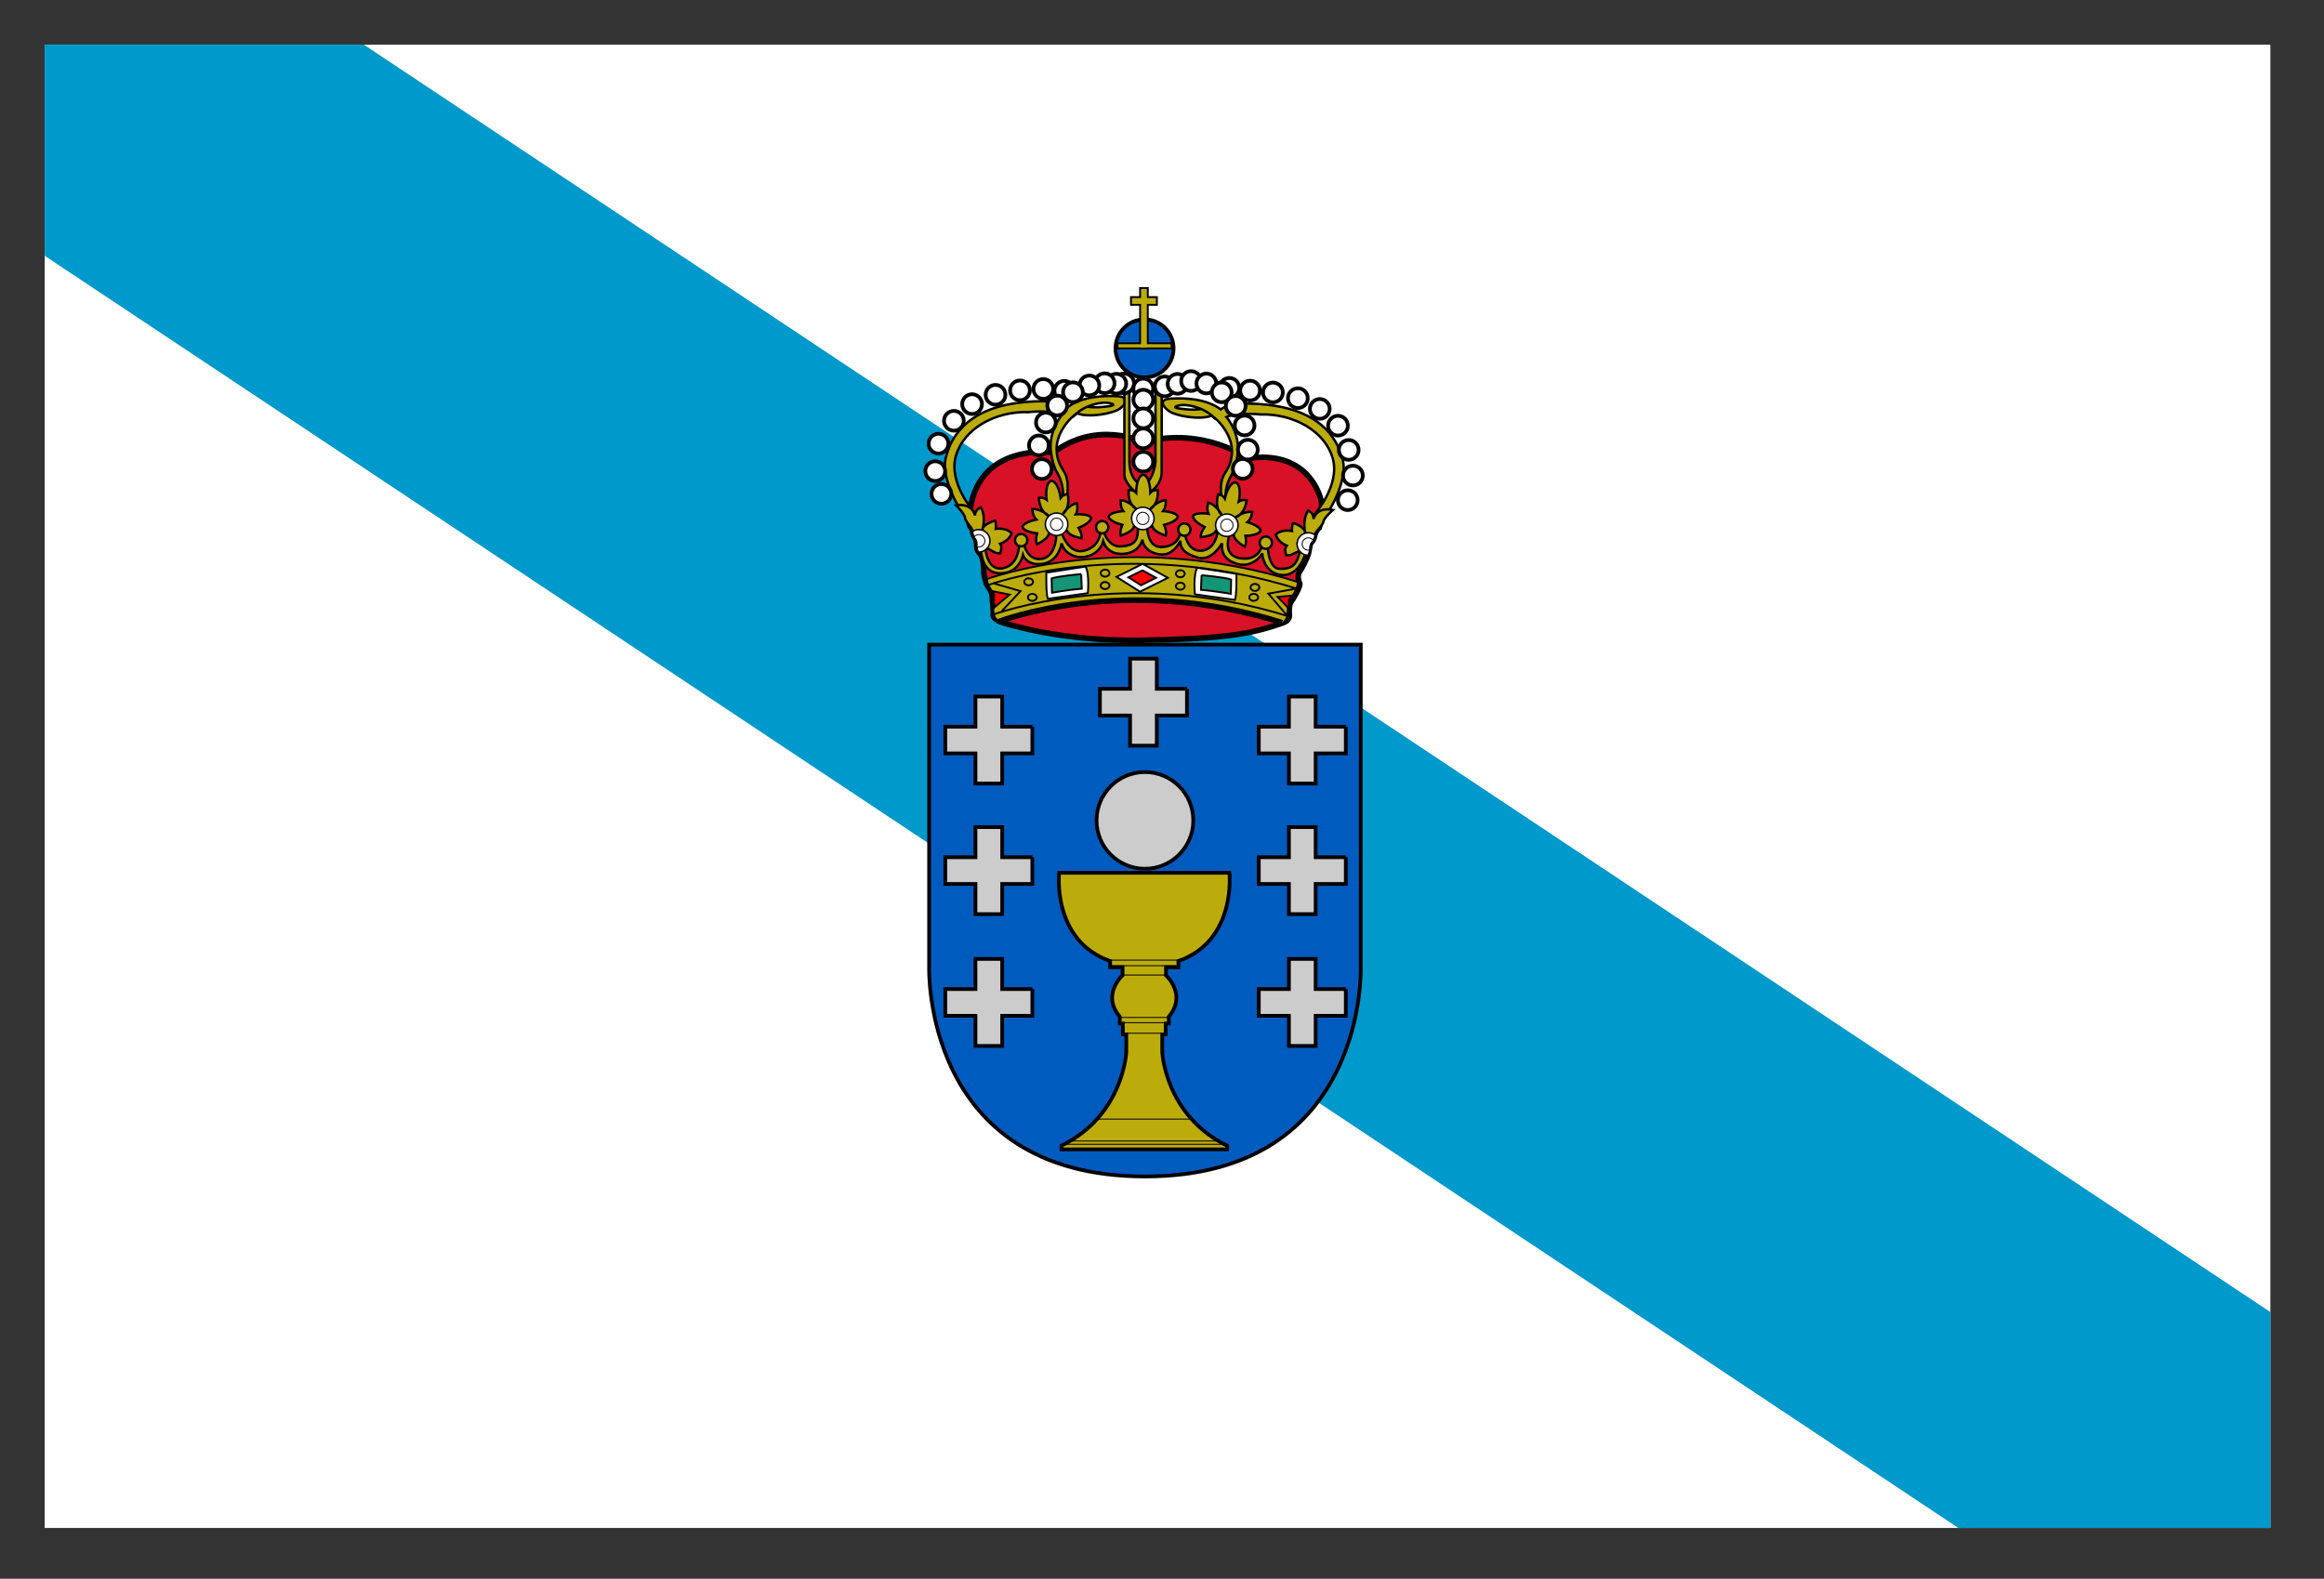 <?xml version="1.0" encoding="UTF-8" standalone="no"?>
<!-- Created with Sodipodi ("http://www.sodipodi.com/") -->

<svg
   id="svg934"
   sodipodi:version="0.32"
   width="52"
   height="35.333"
   sodipodi:docname="Flag_of_Galicia.svg"
   inkscape:version="1.1.1 (3bf5ae0d25, 2021-09-20)"
   version="1.0"
   xmlns:inkscape="http://www.inkscape.org/namespaces/inkscape"
   xmlns:sodipodi="http://sodipodi.sourceforge.net/DTD/sodipodi-0.dtd"
   xmlns="http://www.w3.org/2000/svg"
   xmlns:svg="http://www.w3.org/2000/svg"
   xmlns:rdf="http://www.w3.org/1999/02/22-rdf-syntax-ns#"
   xmlns:cc="http://creativecommons.org/ns#"
   xmlns:dc="http://purl.org/dc/elements/1.1/">
  <rect width="100%" height="100%" fill="#333333" stroke="none"/>
  <defs
     id="defs936" />
  <sodipodi:namedview
     id="base"
     inkscape:zoom="8"
     inkscape:cx="15.8125"
     inkscape:cy="33.9375"
     inkscape:window-width="1920"
     inkscape:window-height="1027"
     inkscape:window-x="1912"
     inkscape:window-y="-8"
     inkscape:current-layer="svg934"
     pagecolor="#ffffff"
     bordercolor="#666666"
     borderopacity="1.0"
     inkscape:pageshadow="2"
     inkscape:pageopacity="0.0"
     inkscape:pagecheckerboard="0"
     showgrid="false"
     fit-margin-top="1"
     fit-margin-left="1"
     fit-margin-right="1"
     fit-margin-bottom="1"
     inkscape:window-maximized="1" />
  <g
     id="g1191"
     transform="matrix(0.083,0,0,0.083,1,1)">
    <g
       id="g5162"
       transform="matrix(1,0,0,1,-0.04,-96.055)">
      <rect
         y="96.048"
         x="0.04"
         height="399.969"
         width="600"
         id="rect733"
         style="font-size:12px;fill:#ffffff;fill-opacity:1;fill-rule:evenodd;stroke-width:1pt" />
      <path
         id="path556"
         d="M 600.04,437.797 86.07,96.048 H 0.04 v 56.935 l 515.896,343.034 h 84.104 v -58.22"
         style="font-size:12px;fill:#0099cc" />
    </g>
    <g
       id="g4979"
       transform="matrix(1,0,0,1,-0.04,-96.055)">
      <path
         id="path558"
         d="m 296.648,401.235 c -60.134,0 -58.181,-56.575 -58.181,-56.575 v -86.833 h 116.36 v 86.833 c 0,0 2.037,56.575 -58.179,56.575"
         style="font-size:12px;fill:#005bbf;fill-opacity:1" />
      <path
         id="path559"
         d="m 296.648,401.235 c -60.134,0 -58.181,-56.575 -58.181,-56.575 v -86.833 h 116.36 v 86.833 c 0,0 2.037,56.575 -58.179,56.575 z"
         style="font-size:12px;fill:none;stroke:#000000;stroke-width:1.006" />
      <path
         id="path560"
         d="m 296.137,203.179 c 0,0 -12.406,-6.036 -24.142,2.851 0,0 -21.118,-3.048 -22.672,17.18 -0.062,0.819 -0.19,2.327 0.187,2.767 0.377,0.44 0.754,1.259 0.754,1.821 0,0.567 0.377,0.881 0.504,1.131 0.125,0.252 0.44,0.629 0.502,1.698 0.062,1.069 -0.125,1.571 0.882,2.64 1.004,1.069 1.066,4.15 1.066,5.029 0,0.879 0.629,3.331 1.069,3.836 0.44,0.502 1.194,1.758 1.194,2.827 0,1.069 0.44,4.023 0.25,4.775 -0.187,0.754 1.131,1.698 2.328,2.075 1.194,0.377 16.031,5.217 37.656,4.84 21.628,-0.377 29.415,-1.528 38.35,-4.777 1.381,-0.502 1.633,-1.633 1.508,-2.263 -0.127,-0.627 0,-2.637 0.377,-3.142 0.377,-0.502 2.892,-4.525 2.388,-5.279 -0.502,-0.754 -0.502,-2.39 0,-3.017 0.504,-0.629 2.078,-3.653 2.388,-4.904 0.312,-1.254 0.353,-2.731 0.93,-3.168 0.579,-0.437 0.773,-1.854 0.884,-2.15 0.113,-0.298 0.533,-1.22 1.119,-1.64 0,0 1.091,-5.111 0.418,-7.623 -0.668,-2.515 -4.441,-13.328 -19.78,-11.063 0,0 -11.4,-8.635 -28.163,-4.443"
         style="font-size:12px;fill:#d81126;fill-opacity:1" />
      <path
         id="path561"
         d="m 296.137,203.179 c 0,0 -12.406,-6.036 -24.142,2.851 0,0 -21.118,-3.048 -22.672,17.18 -0.062,0.819 -0.19,2.327 0.187,2.767 0.377,0.44 0.754,1.259 0.754,1.821 0,0.567 0.377,0.881 0.504,1.131 0.125,0.252 0.44,0.629 0.502,1.698 0.062,1.069 -0.125,1.571 0.882,2.64 1.004,1.069 1.066,4.15 1.066,5.029 0,0.879 0.629,3.331 1.069,3.836 0.44,0.502 1.194,1.758 1.194,2.827 0,1.069 0.44,4.023 0.25,4.775 -0.187,0.754 1.131,1.698 2.328,2.075 1.194,0.377 16.031,5.217 37.656,4.84 21.628,-0.377 29.415,-1.528 38.35,-4.777 1.381,-0.502 1.633,-1.633 1.508,-2.263 -0.127,-0.627 0,-2.637 0.377,-3.142 0.377,-0.502 2.892,-4.525 2.388,-5.279 -0.502,-0.754 -0.502,-2.39 0,-3.017 0.504,-0.629 2.078,-3.653 2.388,-4.904 0.312,-1.254 0.353,-2.731 0.93,-3.168 0.579,-0.437 0.773,-1.854 0.884,-2.15 0.113,-0.298 0.533,-1.22 1.119,-1.64 0,0 1.091,-5.111 0.418,-7.623 -0.668,-2.515 -4.441,-13.328 -19.78,-11.063 0,0 -11.4,-8.635 -28.163,-4.443 z"
         style="font-size:12px;fill:none;stroke:#000000;stroke-width:1.508" />
      <path
         id="path562"
         d="m 337.643,240.834 c -47.108,-14.92 -83.414,-0.74 -83.414,-0.74 0,0 0.336,1.645 0.754,2.147 0.42,0.502 1.006,1.676 1.006,2.558 0,0.879 0.084,2.138 0.084,2.808 0,0.668 -0.514,3.675 2.174,3.639 0,0 32.742,-12.842 75.377,0.66 0,0 1.167,-1.047 1.211,-2.556 0.041,-1.508 0.291,-3.101 0.879,-3.939 0.586,-0.838 1.926,-3.456 1.926,-4.578"
         style="font-size:12px;fill:#bcac0b;fill-opacity:1" />
      <path
         id="path563"
         d="m 293.968,319.347 h -20.453 c 0,0 -2.013,18.271 13.747,23.804 v 1.676 h 3.353 v 2.178 c 0,0 -5.784,5.195 -0.757,11.147 v 1.845 h 0.841 v 2.933 h 0.92 v 4.775 c 0,0 -0.754,17.058 -17.477,25.229 v 1.006 h 44.651 v -1.006 C 302.072,384.763 301.315,367.705 301.315,367.705 v -4.775 h 0.92 v -2.933 h 0.838 v -1.845 c 5.03,-5.952 -0.754,-11.147 -0.754,-11.147 v -2.178 h 3.353 v -1.676 c 15.76,-5.534 13.747,-23.804 13.747,-23.804 h -25.454"
         style="font-size:12px;fill:#c8b100;fill-opacity:0.941" />
      <path
         id="path564"
         d="m 293.968,319.347 h -20.453 c 0,0 -2.013,18.271 13.747,23.804 v 1.676 h 3.353 v 2.178 c 0,0 -5.784,5.195 -0.757,11.147 v 1.845 h 0.841 v 2.933 h 0.92 v 4.775 c 0,0 -0.754,17.058 -17.477,25.229 v 1.006 h 44.651 v -1.006 C 302.072,384.763 301.315,367.705 301.315,367.705 v -4.775 h 0.92 v -2.933 h 0.838 v -1.845 c 5.03,-5.952 -0.754,-11.147 -0.754,-11.147 v -2.178 h 3.353 v -1.676 c 15.76,-5.534 13.747,-23.804 13.747,-23.804 h -25.454 z"
         style="font-size:12px;fill:none;stroke:#000000;stroke-width:1.006" />
      <path
         id="path565"
         d="m 286.589,342.899 h 19.742 m -19.069,1.508 h 18.399 m -15.046,2.515 h 11.568 m -12.325,11.44 h 13.204 m -12.322,1.405 h 11.527 m -11.527,2.851 h 11.484 m -18.524,23.153 h 25.524 m -32.732,5.908 h 39.984 m -41.492,0.879 h 43.041"
         style="font-size:12px;fill:none;stroke:#000000;stroke-width:0.252" />
      <path
         id="path566"
         d="m 296.639,318.269 c 7.201,0 13.04,-5.839 13.04,-13.039 0,-7.201 -5.839,-13.039 -13.04,-13.039 -7.201,0 -13.04,5.839 -13.04,13.039 0,7.201 5.839,13.039 13.04,13.039"
         style="font-size:12px;fill:#cccccc;fill-opacity:1" />
      <path
         id="path567"
         d="m 296.639,318.269 c 7.201,0 13.04,-5.839 13.04,-13.039 0,-7.201 -5.839,-13.039 -13.04,-13.039 -7.201,0 -13.04,5.839 -13.04,13.039 0,7.201 5.839,13.039 13.04,13.039 z"
         style="font-size:12px;fill:none;stroke:#000000;stroke-width:1.006" />
      <path
         id="path568"
         d="m 266.294,279.955 h -8.131 v -8.133 h -7.208 v 8.133 h -8.131 v 7.205 h 8.131 v 8.13 h 7.208 v -8.13 h 8.131 v -7.205"
         style="font-size:12px;fill:#cccccc;fill-opacity:1" />
      <path
         id="path569"
         d="m 266.294,279.955 h -8.131 v -8.133 h -7.208 v 8.133 h -8.131 v 7.205 h 8.131 v 8.13 h 7.208 v -8.13 h 8.131 v -7.205"
         style="font-size:12px;fill:none;stroke:#000000;stroke-width:1.006" />
      <path
         id="path570"
         d="m 350.799,279.955 h -8.131 v -8.133 h -7.211 v 8.133 h -8.128 v 7.205 h 8.128 v 8.13 h 7.211 v -8.13 h 8.131 v -7.205"
         style="font-size:12px;fill:#cccccc;fill-opacity:1" />
      <path
         id="path571"
         d="m 350.799,279.955 h -8.131 v -8.133 h -7.211 v 8.133 h -8.128 v 7.205 h 8.128 v 8.13 h 7.211 v -8.13 h 8.131 v -7.205"
         style="font-size:12px;fill:none;stroke:#000000;stroke-width:1.006" />
      <path
         id="path572"
         d="m 307.976,269.738 h -8.131 v -8.13 h -7.208 v 8.13 h -8.131 v 7.208 h 8.131 v 8.13 h 7.208 v -8.13 h 8.131 v -7.208"
         style="font-size:12px;fill:#cccccc;fill-opacity:1" />
      <path
         id="path573"
         d="m 307.976,269.738 h -8.131 v -8.13 h -7.208 v 8.13 h -8.131 v 7.208 h 8.131 v 8.13 h 7.208 v -8.13 h 8.131 v -7.208"
         style="font-size:12px;fill:none;stroke:#000000;stroke-width:1.006" />
      <path
         id="path574"
         d="m 266.294,315.156 h -8.131 v -8.13 h -7.208 v 8.13 h -8.131 v 7.208 h 8.131 v 8.13 h 7.208 v -8.13 h 8.131 v -7.208"
         style="font-size:12px;fill:#cccccc;fill-opacity:1" />
      <path
         id="path575"
         d="m 266.294,315.156 h -8.131 v -8.13 h -7.208 v 8.13 h -8.131 v 7.208 h 8.131 v 8.13 h 7.208 v -8.13 h 8.131 v -7.208"
         style="font-size:12px;fill:none;stroke:#000000;stroke-width:1.006" />
      <path
         id="path576"
         d="m 350.799,315.156 h -8.131 v -8.13 h -7.211 v 8.13 h -8.128 v 7.208 h 8.128 v 8.13 h 7.211 v -8.13 h 8.131 v -7.208"
         style="font-size:12px;fill:#cccccc;fill-opacity:1" />
      <path
         id="path577"
         d="m 350.799,315.156 h -8.131 v -8.13 h -7.211 v 8.13 h -8.128 v 7.208 h 8.128 v 8.13 h 7.211 v -8.13 h 8.131 v -7.208"
         style="font-size:12px;fill:none;stroke:#000000;stroke-width:1.006" />
      <path
         id="path578"
         d="m 266.294,350.705 h -8.131 v -8.133 h -7.208 v 8.133 h -8.131 v 7.208 h 8.131 v 8.128 h 7.208 v -8.128 h 8.131 v -7.208"
         style="font-size:12px;fill:#cccccc;fill-opacity:1" />
      <path
         id="path579"
         d="m 266.294,350.705 h -8.131 v -8.133 h -7.208 v 8.133 h -8.131 v 7.208 h 8.131 v 8.128 h 7.208 v -8.128 h 8.131 v -7.208"
         style="font-size:12px;fill:none;stroke:#000000;stroke-width:1.006" />
      <path
         id="path580"
         d="m 350.799,350.705 h -8.131 v -8.133 h -7.211 v 8.133 h -8.128 v 7.208 h 8.128 v 8.128 h 7.211 v -8.128 h 8.131 v -7.208"
         style="font-size:12px;fill:#cccccc;fill-opacity:1" />
      <path
         id="path581"
         d="m 350.799,350.705 h -8.131 v -8.133 h -7.211 v 8.133 h -8.128 v 7.208 h 8.128 v 8.128 h 7.211 v -8.128 h 8.131 v -7.208"
         style="font-size:12px;fill:none;stroke:#000000;stroke-width:1.006" />
      <path
         id="path582"
         d="m 296.533,185.773 c 4.321,0 7.826,-3.502 7.826,-7.823 0,-4.321 -3.505,-7.823 -7.826,-7.823 -4.321,0 -7.823,3.502 -7.823,7.823 0,4.321 3.502,7.823 7.823,7.823"
         style="font-size:12px;fill:#005bbf;fill-opacity:1" />
      <path
         id="path583"
         d="m 296.533,185.773 c 4.321,0 7.826,-3.502 7.826,-7.823 0,-4.321 -3.505,-7.823 -7.826,-7.823 -4.321,0 -7.823,3.502 -7.823,7.823 0,4.321 3.502,7.823 7.823,7.823 z"
         style="font-size:12px;fill:none;stroke:#000000;stroke-width:1.006" />
      <path
         id="path584"
         d="m 303.828,176.567 h -6.413 v -10.371 h 2.45 v -2.075 h -2.45 v -2.452 h -2.075 v 2.452 h -2.452 v 2.075 h 2.452 v 10.371 h -6.099 v 1.383 h 6.099 v 0.062 h 2.075 v -0.062 h 6.413 v -1.383"
         style="font-size:12px;fill:#ffcc00;fill-opacity:1" />
      <path
         id="path585"
         d="m 303.828,176.567 h -6.413 v -10.371 h 2.45 v -2.075 h -2.45 v -2.452 h -2.075 v 2.452 h -2.452 v 2.075 h 2.452 v 10.371 h -6.099 v 1.383 h 6.099 v 0.062 h 2.075 v -0.062 h 6.413 v -1.383"
         style="font-size:12px;fill:#bcac0b;fill-opacity:1;stroke:#000000;stroke-width:0.502" />
      <path
         id="path586"
         d="m 265.206,195.133 c 0,0 5.784,-0.67 9.135,0.67 0,0 -3.841,4.369 -3.017,10.14 0.42,2.935 1.006,4.443 1.845,5.868 0.838,1.427 1.758,4.359 1.256,6.706 h 1.091 c 0,0 1.091,-4.777 -0.754,-7.46 -1.845,-2.68 -2.767,-6.37 -0.922,-10.225 1.842,-3.855 4.525,-5.363 4.525,-5.363 3.101,1.256 9.642,0.082 11.484,-1.259 1.842,-1.343 2.765,-3.185 -0.67,-3.353 -3.435,-0.168 -9.303,-0.084 -13.326,2.935 0,0 -2.097,-2.433 -12.574,-1.259 -10.478,1.174 -18.051,5.649 -20.369,15.088 -1.172,4.777 3.269,14.834 7.377,17.264 0,0 -0.125,-1.633 0.293,-2.808 0,0 -6.999,-7.837 -4.902,-15.129 2.095,-7.292 10.478,-12.069 19.531,-11.817"
         style="font-size:12px;fill:#ffcc00;fill-opacity:1" />
      <path
         id="path587"
         d="m 265.206,195.133 c 0,0 5.784,-0.67 9.135,0.67 0,0 -3.841,4.369 -3.017,10.14 0.42,2.935 1.006,4.443 1.845,5.868 0.838,1.427 1.758,4.359 1.256,6.706 h 1.091 c 0,0 1.091,-4.777 -0.754,-7.46 -1.845,-2.68 -2.767,-6.37 -0.922,-10.225 1.842,-3.855 4.525,-5.363 4.525,-5.363 3.101,1.256 9.642,0.082 11.484,-1.259 1.842,-1.343 2.765,-3.185 -0.67,-3.353 -3.435,-0.168 -9.303,-0.084 -13.326,2.935 0,0 -2.097,-2.433 -12.574,-1.259 -10.478,1.174 -18.051,5.649 -20.369,15.088 -1.172,4.777 3.269,14.834 7.377,17.264 0,0 -0.125,-1.633 0.293,-2.808 0,0 -6.999,-7.837 -4.902,-15.129 2.095,-7.292 10.478,-12.069 19.531,-11.817 z"
         style="font-size:12px;fill:#bcac0b;fill-opacity:1;stroke:#000000;stroke-width:0.653" />
      <path
         id="path588"
         d="m 284.898,193.689 c 1.811,-0.147 3.262,-0.461 3.243,-0.709 -0.019,-0.243 -1.504,-0.324 -3.315,-0.178 -1.811,0.147 -3.262,0.464 -3.243,0.709 0.019,0.245 1.504,0.324 3.315,0.178"
         style="font-size:12px;fill:#ffffff" />
      <path
         id="path589"
         d="m 278.302,195.426 c 0,0 -2.073,1.948 0,0 2.075,-1.948 6.413,-3.269 8.866,-2.702 2.45,0.564 -0.442,0.879 -1.259,0.942 -0.817,0.062 -2.452,0.377 -4.84,0"
         style="font-size:12px;fill:none;stroke:#000000;stroke-width:0.653" />
      <path
         id="path590"
         d="m 327.735,195.759 c 0,0 -5.782,-0.668 -9.135,0.673 0,0 3.843,4.367 3.017,10.14 -0.418,2.935 -1.004,4.443 -1.842,5.868 -0.841,1.422 -1.761,4.359 -1.259,6.706 h -1.091 c 0,0 -1.088,-4.777 0.754,-7.46 1.845,-2.683 2.767,-6.37 0.922,-10.225 -1.842,-3.857 -4.525,-5.366 -4.525,-5.366 -3.101,1.259 -9.639,0.084 -11.484,-1.256 -1.84,-1.343 -2.765,-3.185 0.67,-3.353 3.437,-0.168 9.305,-0.084 13.329,2.933 0,0 2.095,-2.431 12.572,-1.256 10.48,1.172 18.051,5.649 20.369,15.086 1.175,4.777 -3.269,14.836 -7.377,17.267 0,0 0.127,-1.633 -0.293,-2.808 0,0 6.999,-7.837 4.905,-15.129 -2.097,-7.292 -10.478,-12.069 -19.533,-11.819"
         style="font-size:12px;fill:#ffcc00;fill-opacity:1" />
      <path
         id="path591"
         d="m 327.735,195.759 c 0,0 -5.782,-0.668 -9.135,0.673 0,0 3.843,4.367 3.017,10.14 -0.418,2.935 -1.004,4.443 -1.842,5.868 -0.841,1.422 -1.761,4.359 -1.259,6.706 h -1.091 c 0,0 -1.088,-4.777 0.754,-7.46 1.845,-2.683 2.767,-6.37 0.922,-10.225 -1.842,-3.857 -4.525,-5.366 -4.525,-5.366 -3.101,1.259 -9.639,0.084 -11.484,-1.256 -1.84,-1.343 -2.765,-3.185 0.67,-3.353 3.437,-0.168 9.305,-0.084 13.329,2.933 0,0 2.095,-2.431 12.572,-1.256 10.48,1.172 18.051,5.649 20.369,15.086 1.175,4.777 -3.269,14.836 -7.377,17.267 0,0 0.127,-1.633 -0.293,-2.808 0,0 6.999,-7.837 4.905,-15.129 -2.097,-7.292 -10.478,-12.069 -19.533,-11.819 z"
         style="font-size:12px;fill:#bcac0b;fill-opacity:1;stroke:#000000;stroke-width:0.653" />
      <path
         id="path592"
         d="m 308.043,194.318 c -1.809,-0.147 -3.262,-0.464 -3.243,-0.709 0.022,-0.245 1.504,-0.324 3.315,-0.178 1.811,0.147 3.264,0.464 3.245,0.709 -0.022,0.245 -1.506,0.324 -3.317,0.178"
         style="font-size:12px;fill:#ffffff" />
      <path
         id="path593"
         d="m 314.639,196.055 c 0,0 2.075,1.948 0,0 -2.073,-1.95 -6.411,-3.269 -8.863,-2.704 -2.452,0.567 0.44,0.881 1.256,0.944 0.819,0.062 2.452,0.377 4.842,0"
         style="font-size:12px;fill:none;stroke:#000000;stroke-width:0.653" />
      <path
         id="path594"
         d="m 291.107,189.349 v 22.296 c -0.252,2.178 2.681,5.279 4.778,6.201 0,0 4.946,-1.676 5.28,-6.201 v -23.555 h -1.677 v 20.367 c -0.082,2.097 -1.424,5.868 -3.269,6.456 0,0 -3.603,-0.588 -3.771,-6.372 v -19.861 l -1.34,0.668"
         style="font-size:12px;fill:#ffcc00;fill-opacity:1" />
      <path
         id="path595"
         d="m 291.107,189.349 v 22.296 c -0.252,2.178 2.681,5.279 4.778,6.201 0,0 4.946,-1.676 5.28,-6.201 v -23.555 h -1.677 v 20.367 c -0.082,2.097 -1.424,5.868 -3.269,6.456 0,0 -3.603,-0.588 -3.771,-6.372 v -19.861 l -1.34,0.668"
         style="font-size:12px;fill:#bcac0b;fill-opacity:1;stroke:#000000;stroke-width:0.653" />
      <path
         id="path596"
         d="m 241.777,219.842 c 1.472,0 2.666,-1.194 2.666,-2.666 0,-1.47 -1.194,-2.666 -2.666,-2.666 -1.472,0 -2.666,1.194 -2.666,2.666 0,1.472 1.194,2.666 2.666,2.666"
         style="font-size:12px;fill:#ffffff" />
      <path
         id="path597"
         d="m 241.777,219.842 c 1.472,0 2.666,-1.194 2.666,-2.666 0,-1.47 -1.194,-2.666 -2.666,-2.666 -1.472,0 -2.666,1.194 -2.666,2.666 0,1.472 1.194,2.666 2.666,2.666 z"
         style="font-size:12px;fill:none;stroke:#000000;stroke-width:1.006" />
      <path
         id="path598"
         d="m 240.11,213.713 c 1.475,0 2.669,-1.194 2.669,-2.666 0,-1.47 -1.194,-2.666 -2.669,-2.666 -1.472,0 -2.666,1.194 -2.666,2.666 0,1.472 1.194,2.666 2.666,2.666"
         style="font-size:12px;fill:#ffffff" />
      <path
         id="path599"
         d="m 240.11,213.713 c 1.475,0 2.669,-1.194 2.669,-2.666 0,-1.47 -1.194,-2.666 -2.669,-2.666 -1.472,0 -2.666,1.194 -2.666,2.666 0,1.472 1.194,2.666 2.666,2.666 z"
         style="font-size:12px;fill:none;stroke:#000000;stroke-width:1.006" />
      <path
         id="path600"
         d="m 240.992,206.296 c 1.472,0 2.666,-1.194 2.666,-2.668 0,-1.472 -1.194,-2.666 -2.666,-2.666 -1.472,0 -2.666,1.194 -2.666,2.666 0,1.475 1.194,2.668 2.666,2.668"
         style="font-size:12px;fill:#ffffff" />
      <path
         id="path601"
         d="m 240.992,206.296 c 1.472,0 2.666,-1.194 2.666,-2.668 0,-1.472 -1.194,-2.666 -2.666,-2.666 -1.472,0 -2.666,1.194 -2.666,2.666 0,1.475 1.194,2.668 2.666,2.668 z"
         style="font-size:12px;fill:none;stroke:#000000;stroke-width:1.006" />
      <path
         id="path602"
         d="m 245.14,200.136 c 1.475,0 2.669,-1.194 2.669,-2.666 0,-1.475 -1.194,-2.668 -2.669,-2.668 -1.472,0 -2.666,1.194 -2.666,2.668 0,1.472 1.194,2.666 2.666,2.666"
         style="font-size:12px;fill:#ffffff" />
      <path
         id="path603"
         d="m 245.14,200.136 c 1.475,0 2.669,-1.194 2.669,-2.666 0,-1.475 -1.194,-2.668 -2.669,-2.668 -1.472,0 -2.666,1.194 -2.666,2.668 0,1.472 1.194,2.666 2.666,2.666 z"
         style="font-size:12px;fill:none;stroke:#000000;stroke-width:1.006" />
      <path
         id="path604"
         d="m 250.045,195.642 c 1.472,0 2.666,-1.194 2.666,-2.668 0,-1.472 -1.194,-2.666 -2.666,-2.666 -1.472,0 -2.669,1.194 -2.669,2.666 0,1.475 1.196,2.668 2.669,2.668"
         style="font-size:12px;fill:#ffffff" />
      <path
         id="path605"
         d="m 250.045,195.642 c 1.472,0 2.666,-1.194 2.666,-2.668 0,-1.472 -1.194,-2.666 -2.666,-2.666 -1.472,0 -2.669,1.194 -2.669,2.666 0,1.475 1.196,2.668 2.669,2.668 z"
         style="font-size:12px;fill:none;stroke:#000000;stroke-width:1.006" />
      <path
         id="path606"
         d="m 256.362,193.127 c 1.472,0 2.666,-1.194 2.666,-2.668 0,-1.472 -1.194,-2.666 -2.666,-2.666 -1.472,0 -2.666,1.194 -2.666,2.666 0,1.475 1.194,2.668 2.666,2.668"
         style="font-size:12px;fill:#ffffff" />
      <path
         id="path607"
         d="m 256.362,193.127 c 1.472,0 2.666,-1.194 2.666,-2.668 0,-1.472 -1.194,-2.666 -2.666,-2.666 -1.472,0 -2.666,1.194 -2.666,2.666 0,1.475 1.194,2.668 2.666,2.668 z"
         style="font-size:12px;fill:none;stroke:#000000;stroke-width:1.006" />
      <path
         id="path608"
         d="m 262.963,191.933 c 1.472,0 2.666,-1.196 2.666,-2.668 0,-1.472 -1.194,-2.666 -2.666,-2.666 -1.472,0 -2.666,1.194 -2.666,2.666 0,1.472 1.194,2.668 2.666,2.668"
         style="font-size:12px;fill:#ffffff" />
      <path
         id="path609"
         d="m 262.963,191.933 c 1.472,0 2.666,-1.196 2.666,-2.668 0,-1.472 -1.194,-2.666 -2.666,-2.666 -1.472,0 -2.666,1.194 -2.666,2.666 0,1.472 1.194,2.668 2.666,2.668 z"
         style="font-size:12px;fill:none;stroke:#000000;stroke-width:1.006" />
      <path
         id="path610"
         d="m 269.251,191.556 c 1.472,0 2.666,-1.196 2.666,-2.668 0,-1.472 -1.194,-2.666 -2.666,-2.666 -1.475,0 -2.669,1.194 -2.669,2.666 0,1.472 1.194,2.668 2.669,2.668"
         style="font-size:12px;fill:#ffffff" />
      <path
         id="path611"
         d="m 269.251,191.556 c 1.472,0 2.666,-1.196 2.666,-2.668 0,-1.472 -1.194,-2.666 -2.666,-2.666 -1.475,0 -2.669,1.194 -2.669,2.666 0,1.472 1.194,2.668 2.669,2.668 z"
         style="font-size:12px;fill:none;stroke:#000000;stroke-width:1.006" />
      <path
         id="path612"
         d="m 274.908,192.058 c 1.472,0 2.666,-1.194 2.666,-2.666 0,-1.475 -1.194,-2.668 -2.666,-2.668 -1.472,0 -2.666,1.194 -2.666,2.668 0,1.472 1.194,2.666 2.666,2.666"
         style="font-size:12px;fill:#ffffff" />
      <path
         id="path613"
         d="m 274.908,192.058 c 1.472,0 2.666,-1.194 2.666,-2.666 0,-1.475 -1.194,-2.668 -2.666,-2.668 -1.472,0 -2.666,1.194 -2.666,2.668 0,1.472 1.194,2.666 2.666,2.666 z"
         style="font-size:12px;fill:none;stroke:#000000;stroke-width:1.006" />
      <path
         id="path614"
         d="m 291.037,190.046 c 1.472,0 2.669,-1.194 2.669,-2.666 0,-1.47 -1.196,-2.666 -2.669,-2.666 -1.472,0 -2.666,1.194 -2.666,2.666 0,1.472 1.194,2.666 2.666,2.666"
         style="font-size:12px;fill:#ffffff" />
      <path
         id="path615"
         d="m 291.037,190.046 c 1.472,0 2.669,-1.194 2.669,-2.666 0,-1.47 -1.196,-2.666 -2.669,-2.666 -1.472,0 -2.666,1.194 -2.666,2.666 0,1.472 1.194,2.666 2.666,2.666 z"
         style="font-size:12px;fill:none;stroke:#000000;stroke-width:1.006" />
      <path
         id="path616"
         d="m 296.192,191.429 c 1.472,0 2.669,-1.194 2.669,-2.666 0,-1.472 -1.196,-2.666 -2.669,-2.666 -1.472,0 -2.666,1.194 -2.666,2.666 0,1.472 1.194,2.666 2.666,2.666"
         style="font-size:12px;fill:#ffffff" />
      <path
         id="path617"
         d="m 296.192,191.429 c 1.472,0 2.669,-1.194 2.669,-2.666 0,-1.472 -1.196,-2.666 -2.669,-2.666 -1.472,0 -2.666,1.194 -2.666,2.666 0,1.472 1.194,2.666 2.666,2.666 z"
         style="font-size:12px;fill:none;stroke:#000000;stroke-width:1.006" />
      <path
         id="path618"
         d="m 296.192,211.167 c 1.472,0 2.669,-1.194 2.669,-2.666 0,-1.472 -1.196,-2.666 -2.669,-2.666 -1.472,0 -2.666,1.194 -2.666,2.666 0,1.472 1.194,2.666 2.666,2.666"
         style="font-size:12px;fill:#ffffff" />
      <path
         id="path619"
         d="m 296.192,211.167 c 1.472,0 2.669,-1.194 2.669,-2.666 0,-1.472 -1.196,-2.666 -2.669,-2.666 -1.472,0 -2.666,1.194 -2.666,2.666 0,1.472 1.194,2.666 2.666,2.666 z"
         style="font-size:12px;fill:none;stroke:#000000;stroke-width:1.006" />
      <path
         id="path620"
         d="m 351.328,221.541 c 1.472,0 2.666,-1.194 2.666,-2.668 0,-1.472 -1.194,-2.666 -2.666,-2.666 -1.475,0 -2.669,1.194 -2.669,2.666 0,1.475 1.194,2.668 2.669,2.668"
         style="font-size:12px;fill:#ffffff" />
      <path
         id="path621"
         d="m 351.328,221.541 c 1.472,0 2.666,-1.194 2.666,-2.668 0,-1.472 -1.194,-2.666 -2.666,-2.666 -1.475,0 -2.669,1.194 -2.669,2.666 0,1.475 1.194,2.668 2.669,2.668 z"
         style="font-size:12px;fill:none;stroke:#000000;stroke-width:1.006" />
      <path
         id="path622"
         d="m 352.709,214.907 c 1.475,0 2.669,-1.194 2.669,-2.666 0,-1.472 -1.194,-2.666 -2.669,-2.666 -1.472,0 -2.666,1.194 -2.666,2.666 0,1.472 1.194,2.666 2.666,2.666"
         style="font-size:12px;fill:#ffffff" />
      <path
         id="path623"
         d="m 352.709,214.907 c 1.475,0 2.669,-1.194 2.669,-2.666 0,-1.472 -1.194,-2.666 -2.669,-2.666 -1.472,0 -2.666,1.194 -2.666,2.666 0,1.472 1.194,2.666 2.666,2.666 z"
         style="font-size:12px;fill:none;stroke:#000000;stroke-width:1.006" />
      <path
         id="path624"
         d="m 351.577,207.994 c 1.475,0 2.669,-1.194 2.669,-2.668 0,-1.472 -1.194,-2.666 -2.669,-2.666 -1.472,0 -2.666,1.194 -2.666,2.666 0,1.475 1.194,2.668 2.666,2.668"
         style="font-size:12px;fill:#ffffff" />
      <path
         id="path625"
         d="m 351.577,207.994 c 1.475,0 2.669,-1.194 2.669,-2.668 0,-1.472 -1.194,-2.666 -2.669,-2.666 -1.472,0 -2.666,1.194 -2.666,2.666 0,1.475 1.194,2.668 2.666,2.668 z"
         style="font-size:12px;fill:none;stroke:#000000;stroke-width:1.006" />
      <path
         id="path626"
         d="m 348.685,201.457 c 1.475,0 2.669,-1.196 2.669,-2.668 0,-1.47 -1.194,-2.666 -2.669,-2.666 -1.472,0 -2.666,1.194 -2.666,2.666 0,1.472 1.194,2.668 2.666,2.668"
         style="font-size:12px;fill:#ffffff" />
      <path
         id="path627"
         d="m 348.685,201.457 c 1.475,0 2.669,-1.196 2.669,-2.668 0,-1.47 -1.194,-2.666 -2.669,-2.666 -1.472,0 -2.666,1.194 -2.666,2.666 0,1.472 1.194,2.668 2.666,2.668 z"
         style="font-size:12px;fill:none;stroke:#000000;stroke-width:1.006" />
      <path
         id="path628"
         d="m 343.783,196.929 c 1.472,0 2.666,-1.194 2.666,-2.666 0,-1.472 -1.194,-2.666 -2.666,-2.666 -1.472,0 -2.669,1.194 -2.669,2.666 0,1.472 1.196,2.666 2.669,2.666"
         style="font-size:12px;fill:#ffffff" />
      <path
         id="path629"
         d="m 343.783,196.929 c 1.472,0 2.666,-1.194 2.666,-2.666 0,-1.472 -1.194,-2.666 -2.666,-2.666 -1.472,0 -2.669,1.194 -2.669,2.666 0,1.472 1.196,2.666 2.669,2.666 z"
         style="font-size:12px;fill:none;stroke:#000000;stroke-width:1.006" />
      <path
         id="path630"
         d="m 337.874,194.037 c 1.472,0 2.666,-1.194 2.666,-2.666 0,-1.472 -1.194,-2.666 -2.666,-2.666 -1.475,0 -2.669,1.194 -2.669,2.666 0,1.472 1.194,2.666 2.669,2.666"
         style="font-size:12px;fill:#ffffff" />
      <path
         id="path631"
         d="m 337.874,194.037 c 1.472,0 2.666,-1.194 2.666,-2.666 0,-1.472 -1.194,-2.666 -2.666,-2.666 -1.475,0 -2.669,1.194 -2.669,2.666 0,1.472 1.194,2.666 2.669,2.666 z"
         style="font-size:12px;fill:none;stroke:#000000;stroke-width:1.006" />
      <path
         id="path632"
         d="m 331.146,192.498 c 1.475,0 2.669,-1.194 2.669,-2.666 0,-1.47 -1.194,-2.666 -2.669,-2.666 -1.472,0 -2.666,1.194 -2.666,2.666 0,1.472 1.194,2.666 2.666,2.666"
         style="font-size:12px;fill:#ffffff" />
      <path
         id="path633"
         d="m 331.146,192.498 c 1.475,0 2.669,-1.194 2.669,-2.666 0,-1.47 -1.194,-2.666 -2.669,-2.666 -1.472,0 -2.666,1.194 -2.666,2.666 0,1.472 1.194,2.666 2.666,2.666 z"
         style="font-size:12px;fill:none;stroke:#000000;stroke-width:1.006" />
      <path
         id="path634"
         d="m 324.985,191.996 c 1.475,0 2.669,-1.194 2.669,-2.668 0,-1.47 -1.194,-2.666 -2.669,-2.666 -1.472,0 -2.666,1.194 -2.666,2.666 0,1.475 1.194,2.668 2.666,2.668"
         style="font-size:12px;fill:#ffffff" />
      <path
         id="path635"
         d="m 324.985,191.996 c 1.475,0 2.669,-1.194 2.669,-2.668 0,-1.47 -1.194,-2.666 -2.669,-2.666 -1.472,0 -2.666,1.194 -2.666,2.666 0,1.475 1.194,2.668 2.666,2.668 z"
         style="font-size:12px;fill:none;stroke:#000000;stroke-width:1.006" />
      <path
         id="path636"
         d="m 319.4,191.261 c 1.475,0 2.669,-1.194 2.669,-2.666 0,-1.472 -1.194,-2.666 -2.669,-2.666 -1.472,0 -2.666,1.194 -2.666,2.666 0,1.472 1.194,2.666 2.666,2.666"
         style="font-size:12px;fill:#ffffff" />
      <path
         id="path637"
         d="m 319.4,191.261 c 1.475,0 2.669,-1.194 2.669,-2.666 0,-1.472 -1.194,-2.666 -2.669,-2.666 -1.472,0 -2.666,1.194 -2.666,2.666 0,1.472 1.194,2.666 2.666,2.666 z"
         style="font-size:12px;fill:none;stroke:#000000;stroke-width:1.006" />
      <path
         id="path638"
         d="m 323.006,213.086 c 1.472,0 2.666,-1.196 2.666,-2.668 0,-1.47 -1.194,-2.666 -2.666,-2.666 -1.472,0 -2.666,1.194 -2.666,2.666 0,1.472 1.194,2.668 2.666,2.668"
         style="font-size:12px;fill:#ffffff" />
      <path
         id="path639"
         d="m 323.006,213.086 c 1.472,0 2.666,-1.196 2.666,-2.668 0,-1.47 -1.194,-2.666 -2.666,-2.666 -1.472,0 -2.666,1.194 -2.666,2.666 0,1.472 1.194,2.668 2.666,2.668 z"
         style="font-size:12px;fill:none;stroke:#000000;stroke-width:1.006" />
      <path
         id="path640"
         d="m 324.389,207.929 c 1.472,0 2.666,-1.194 2.666,-2.666 0,-1.472 -1.194,-2.666 -2.666,-2.666 -1.475,0 -2.669,1.194 -2.669,2.666 0,1.472 1.194,2.666 2.669,2.666"
         style="font-size:12px;fill:#ffffff" />
      <path
         id="path641"
         d="m 324.389,207.929 c 1.472,0 2.666,-1.194 2.666,-2.666 0,-1.472 -1.194,-2.666 -2.666,-2.666 -1.475,0 -2.669,1.194 -2.669,2.666 0,1.472 1.194,2.666 2.669,2.666 z"
         style="font-size:12px;fill:none;stroke:#000000;stroke-width:1.006" />
      <path
         id="path642"
         d="m 301.976,190.865 c 1.475,0 2.669,-1.196 2.669,-2.668 0,-1.472 -1.194,-2.666 -2.669,-2.666 -1.472,0 -2.666,1.194 -2.666,2.666 0,1.472 1.194,2.668 2.666,2.668"
         style="font-size:12px;fill:#ffffff" />
      <path
         id="path643"
         d="m 301.976,190.865 c 1.475,0 2.669,-1.196 2.669,-2.668 0,-1.472 -1.194,-2.666 -2.669,-2.666 -1.472,0 -2.666,1.194 -2.666,2.666 0,1.472 1.194,2.668 2.666,2.668 z"
         style="font-size:12px;fill:none;stroke:#000000;stroke-width:1.006" />
      <path
         id="path644"
         d="m 288.926,190.142 c 1.475,0 2.669,-1.194 2.669,-2.668 0,-1.47 -1.194,-2.664 -2.669,-2.664 -1.472,0 -2.666,1.191 -2.666,2.664 0,1.475 1.194,2.668 2.666,2.668"
         style="font-size:12px;fill:#ffffff" />
      <path
         id="path645"
         d="m 288.926,190.142 c 1.475,0 2.669,-1.194 2.669,-2.668 0,-1.47 -1.194,-2.664 -2.669,-2.664 -1.472,0 -2.666,1.191 -2.666,2.664 0,1.475 1.194,2.668 2.666,2.668 z"
         style="font-size:12px;fill:none;stroke:#000000;stroke-width:1.006" />
      <path
         id="path646"
         d="m 285.784,190.014 c 1.472,0 2.666,-1.194 2.666,-2.666 0,-1.472 -1.194,-2.666 -2.666,-2.666 -1.472,0 -2.666,1.194 -2.666,2.666 0,1.472 1.194,2.666 2.666,2.666"
         style="font-size:12px;fill:#ffffff" />
      <path
         id="path647"
         d="m 285.784,190.014 c 1.472,0 2.666,-1.194 2.666,-2.666 0,-1.472 -1.194,-2.666 -2.666,-2.666 -1.472,0 -2.666,1.194 -2.666,2.666 0,1.472 1.194,2.666 2.666,2.666 z"
         style="font-size:12px;fill:none;stroke:#000000;stroke-width:1.006" />
      <path
         id="path648"
         d="m 268.84,213.149 c 1.472,0 2.669,-1.194 2.669,-2.668 0,-1.472 -1.196,-2.666 -2.669,-2.666 -1.472,0 -2.666,1.194 -2.666,2.666 0,1.475 1.194,2.668 2.666,2.668"
         style="font-size:12px;fill:#ffffff" />
      <path
         id="path649"
         d="m 268.84,213.149 c 1.472,0 2.669,-1.194 2.669,-2.668 0,-1.472 -1.196,-2.666 -2.669,-2.666 -1.472,0 -2.666,1.194 -2.666,2.666 0,1.475 1.194,2.668 2.666,2.668 z"
         style="font-size:12px;fill:none;stroke:#000000;stroke-width:1.006" />
      <path
         id="path650"
         d="m 268.055,206.767 c 1.472,0 2.669,-1.194 2.669,-2.666 0,-1.472 -1.196,-2.666 -2.669,-2.666 -1.472,0 -2.666,1.194 -2.666,2.666 0,1.472 1.194,2.666 2.666,2.666"
         style="font-size:12px;fill:#ffffff" />
      <path
         id="path651"
         d="m 268.055,206.767 c 1.472,0 2.669,-1.194 2.669,-2.666 0,-1.472 -1.196,-2.666 -2.669,-2.666 -1.472,0 -2.666,1.194 -2.666,2.666 0,1.472 1.194,2.666 2.666,2.666 z"
         style="font-size:12px;fill:none;stroke:#000000;stroke-width:1.006" />
      <path
         id="path652"
         d="m 269.941,200.606 c 1.475,0 2.669,-1.194 2.669,-2.666 0,-1.472 -1.194,-2.666 -2.669,-2.666 -1.472,0 -2.666,1.194 -2.666,2.666 0,1.472 1.194,2.666 2.666,2.666"
         style="font-size:12px;fill:#ffffff" />
      <path
         id="path653"
         d="m 269.941,200.606 c 1.475,0 2.669,-1.194 2.669,-2.666 0,-1.472 -1.194,-2.666 -2.669,-2.666 -1.472,0 -2.666,1.194 -2.666,2.666 0,1.472 1.194,2.666 2.666,2.666 z"
         style="font-size:12px;fill:none;stroke:#000000;stroke-width:1.006" />
      <path
         id="path654"
         d="m 281.665,190.612 c 1.475,0 2.669,-1.194 2.669,-2.666 0,-1.475 -1.194,-2.668 -2.669,-2.668 -1.472,0 -2.666,1.194 -2.666,2.668 0,1.472 1.194,2.666 2.666,2.666"
         style="font-size:12px;fill:#ffffff" />
      <path
         id="path655"
         d="m 281.665,190.612 c 1.475,0 2.669,-1.194 2.669,-2.666 0,-1.475 -1.194,-2.668 -2.669,-2.668 -1.472,0 -2.666,1.194 -2.666,2.668 0,1.472 1.194,2.666 2.666,2.666 z"
         style="font-size:12px;fill:none;stroke:#000000;stroke-width:1.006" />
      <path
         id="path656"
         d="m 277.233,192.435 c 1.475,0 2.669,-1.194 2.669,-2.666 0,-1.475 -1.194,-2.668 -2.669,-2.668 -1.472,0 -2.666,1.194 -2.666,2.668 0,1.472 1.194,2.666 2.666,2.666"
         style="font-size:12px;fill:#ffffff" />
      <path
         id="path657"
         d="m 277.233,192.435 c 1.475,0 2.669,-1.194 2.669,-2.666 0,-1.475 -1.194,-2.668 -2.669,-2.668 -1.472,0 -2.666,1.194 -2.666,2.668 0,1.472 1.194,2.666 2.666,2.666 z"
         style="font-size:12px;fill:none;stroke:#000000;stroke-width:1.006" />
      <path
         id="path658"
         d="m 272.991,196.019 c 1.472,0 2.666,-1.196 2.666,-2.668 0,-1.472 -1.194,-2.666 -2.666,-2.666 -1.475,0 -2.669,1.194 -2.669,2.666 0,1.472 1.194,2.668 2.669,2.668"
         style="font-size:12px;fill:#ffffff" />
      <path
         id="path659"
         d="m 272.991,196.019 c 1.472,0 2.666,-1.196 2.666,-2.668 0,-1.472 -1.194,-2.666 -2.666,-2.666 -1.475,0 -2.669,1.194 -2.669,2.666 0,1.472 1.194,2.668 2.669,2.668 z"
         style="font-size:12px;fill:none;stroke:#000000;stroke-width:1.006" />
      <path
         id="path660"
         d="m 296.192,194.448 c 1.472,0 2.669,-1.196 2.669,-2.668 0,-1.47 -1.196,-2.666 -2.669,-2.666 -1.472,0 -2.666,1.194 -2.666,2.666 0,1.472 1.194,2.668 2.666,2.668"
         style="font-size:12px;fill:#ffffff" />
      <path
         id="path661"
         d="m 296.192,194.448 c 1.472,0 2.669,-1.196 2.669,-2.668 0,-1.47 -1.196,-2.666 -2.669,-2.666 -1.472,0 -2.666,1.194 -2.666,2.666 0,1.472 1.194,2.668 2.666,2.668 z"
         style="font-size:12px;fill:none;stroke:#000000;stroke-width:1.006" />
      <path
         id="path662"
         d="m 296.192,199.475 c 1.472,0 2.669,-1.194 2.669,-2.666 0,-1.472 -1.196,-2.666 -2.669,-2.666 -1.472,0 -2.666,1.194 -2.666,2.666 0,1.472 1.194,2.666 2.666,2.666"
         style="font-size:12px;fill:#ffffff" />
      <path
         id="path663"
         d="m 296.192,199.475 c 1.472,0 2.669,-1.194 2.669,-2.666 0,-1.472 -1.196,-2.666 -2.669,-2.666 -1.472,0 -2.666,1.194 -2.666,2.666 0,1.472 1.194,2.666 2.666,2.666 z"
         style="font-size:12px;fill:none;stroke:#000000;stroke-width:1.006" />
      <path
         id="path664"
         d="m 296.192,204.882 c 1.472,0 2.669,-1.194 2.669,-2.666 0,-1.47 -1.196,-2.666 -2.669,-2.666 -1.472,0 -2.666,1.194 -2.666,2.666 0,1.472 1.194,2.666 2.666,2.666"
         style="font-size:12px;fill:#ffffff" />
      <path
         id="path665"
         d="m 296.192,204.882 c 1.472,0 2.669,-1.194 2.669,-2.666 0,-1.47 -1.196,-2.666 -2.669,-2.666 -1.472,0 -2.666,1.194 -2.666,2.666 0,1.472 1.194,2.666 2.666,2.666 z"
         style="font-size:12px;fill:none;stroke:#000000;stroke-width:1.006" />
      <path
         id="path666"
         d="m 305.435,190.173 c 1.472,0 2.666,-1.196 2.666,-2.668 0,-1.47 -1.194,-2.666 -2.666,-2.666 -1.475,0 -2.669,1.194 -2.669,2.666 0,1.472 1.194,2.668 2.669,2.668"
         style="font-size:12px;fill:#ffffff" />
      <path
         id="path667"
         d="m 305.435,190.173 c 1.472,0 2.666,-1.196 2.666,-2.668 0,-1.47 -1.194,-2.666 -2.666,-2.666 -1.475,0 -2.669,1.194 -2.669,2.666 0,1.472 1.194,2.668 2.669,2.668 z"
         style="font-size:12px;fill:none;stroke:#000000;stroke-width:1.006" />
      <path
         id="path668"
         d="m 309.081,189.419 c 1.472,0 2.666,-1.196 2.666,-2.668 0,-1.47 -1.194,-2.666 -2.666,-2.666 -1.475,0 -2.669,1.194 -2.669,2.666 0,1.472 1.194,2.668 2.669,2.668"
         style="font-size:12px;fill:#ffffff" />
      <path
         id="path669"
         d="m 309.081,189.419 c 1.472,0 2.666,-1.196 2.666,-2.668 0,-1.47 -1.194,-2.666 -2.666,-2.666 -1.475,0 -2.669,1.194 -2.669,2.666 0,1.472 1.194,2.668 2.669,2.668 z"
         style="font-size:12px;fill:none;stroke:#000000;stroke-width:1.006" />
      <path
         id="path670"
         d="m 313.198,190.079 c 1.472,0 2.666,-1.196 2.666,-2.668 0,-1.472 -1.194,-2.666 -2.666,-2.666 -1.472,0 -2.666,1.194 -2.666,2.666 0,1.472 1.194,2.668 2.666,2.668"
         style="font-size:12px;fill:#ffffff" />
      <path
         id="path671"
         d="m 313.198,190.079 c 1.472,0 2.666,-1.196 2.666,-2.668 0,-1.472 -1.194,-2.666 -2.666,-2.666 -1.472,0 -2.666,1.194 -2.666,2.666 0,1.472 1.194,2.668 2.666,2.668 z"
         style="font-size:12px;fill:none;stroke:#000000;stroke-width:1.006" />
      <path
         id="path672"
         d="m 323.508,201.392 c 1.472,0 2.669,-1.194 2.669,-2.666 0,-1.472 -1.196,-2.666 -2.669,-2.666 -1.472,0 -2.666,1.194 -2.666,2.666 0,1.472 1.194,2.666 2.666,2.666"
         style="font-size:12px;fill:#ffffff" />
      <path
         id="path673"
         d="m 323.508,201.392 c 1.472,0 2.669,-1.194 2.669,-2.666 0,-1.472 -1.196,-2.666 -2.669,-2.666 -1.472,0 -2.666,1.194 -2.666,2.666 0,1.472 1.194,2.666 2.666,2.666 z"
         style="font-size:12px;fill:none;stroke:#000000;stroke-width:1.006" />
      <path
         id="path674"
         d="m 317.346,192.467 c 1.475,0 2.669,-1.194 2.669,-2.666 0,-1.475 -1.194,-2.668 -2.669,-2.668 -1.472,0 -2.666,1.194 -2.666,2.668 0,1.472 1.194,2.666 2.666,2.666"
         style="font-size:12px;fill:#ffffff" />
      <path
         id="path675"
         d="m 317.346,192.467 c 1.475,0 2.669,-1.194 2.669,-2.666 0,-1.475 -1.194,-2.668 -2.669,-2.668 -1.472,0 -2.666,1.194 -2.666,2.668 0,1.472 1.194,2.666 2.666,2.666 z"
         style="font-size:12px;fill:none;stroke:#000000;stroke-width:1.006" />
      <path
         id="path676"
         d="m 321.12,196.113 c 1.472,0 2.666,-1.194 2.666,-2.668 0,-1.472 -1.194,-2.666 -2.666,-2.666 -1.475,0 -2.669,1.194 -2.669,2.666 0,1.475 1.194,2.668 2.669,2.668"
         style="font-size:12px;fill:#ffffff" />
      <path
         id="path677"
         d="m 321.12,196.113 c 1.472,0 2.666,-1.194 2.666,-2.668 0,-1.472 -1.194,-2.666 -2.666,-2.666 -1.475,0 -2.669,1.194 -2.669,2.666 0,1.475 1.194,2.668 2.669,2.668 z"
         style="font-size:12px;fill:none;stroke:#000000;stroke-width:1.006" />
      <path
         id="path678"
         d="m 296.021,236.05 -7.04,3.521 6.336,3.989 7.511,-3.754 -6.807,-3.756"
         style="font-size:12px;fill:#ffffff" />
      <path
         id="path679"
         d="m 296.021,236.05 -7.04,3.521 6.336,3.989 7.511,-3.754 -6.807,-3.756"
         style="font-size:12px;fill:none;stroke:#000000;stroke-width:0.502" />
      <path
         id="path680"
         d="m 280.629,236.79 -10.562,1.633 c 0,0 -0.127,5.659 0.377,7.042 l 10.811,-1.511 c 0,0 0.504,-5.279 -0.627,-7.165"
         style="font-size:12px;fill:#ffffff" />
      <path
         id="path681"
         d="m 280.629,236.79 -10.562,1.633 c 0,0 -0.127,5.659 0.377,7.042 l 10.811,-1.511 c 0,0 0.504,-5.279 -0.627,-7.165 z"
         style="font-size:12px;fill:none;stroke:#000000;stroke-width:0.502" />
      <path
         id="path682"
         d="m 279.455,238.8 c 0,0 -6.37,0.586 -7.963,1.174 l 0.084,3.855 c 0,0 4.191,-0.754 8.047,-1.09 l -0.168,-3.939"
         style="font-size:12px;fill:#058e6e;fill-opacity:0.941" />
      <path
         id="path683"
         d="m 279.455,238.8 c 0,0 -6.37,0.586 -7.963,1.174 l 0.084,3.855 c 0,0 4.191,-0.754 8.047,-1.09 l -0.168,-3.939"
         style="font-size:12px;fill:none;stroke:#000000;stroke-width:0.502" />
      <path
         id="path684"
         d="m 310.743,237.092 10.559,1.636 c 0,0 0.127,5.656 -0.377,7.04 l -10.811,-1.508 c 0,0 -0.504,-5.282 0.629,-7.167"
         style="font-size:12px;fill:#ffffff" />
      <path
         id="path685"
         d="m 310.743,237.092 10.559,1.636 c 0,0 0.127,5.656 -0.377,7.04 l -10.811,-1.508 c 0,0 -0.504,-5.282 0.629,-7.167 z"
         style="font-size:12px;fill:none;stroke:#000000;stroke-width:0.502" />
      <path
         id="path686"
         d="m 311.916,239.105 c 0,0 6.37,0.586 7.963,1.172 l -0.084,3.855 c 0,0 -4.191,-0.754 -8.047,-1.088 l 0.168,-3.939"
         style="font-size:12px;fill:#058e6e;fill-opacity:0.941" />
      <path
         id="path687"
         d="m 311.916,239.105 c 0,0 6.37,0.586 7.963,1.172 l -0.084,3.855 c 0,0 -4.191,-0.754 -8.047,-1.088 l 0.168,-3.939"
         style="font-size:12px;fill:none;stroke:#000000;stroke-width:0.502" />
      <path
         id="path688"
         d="m 254.224,241.819 c 0,0 37.048,-13.758 84.159,1.162 m -82.65,6.756 c 0,0 35.835,-13.402 80.03,0.596 m -79.862,-9.019 7.208,2.094 -5.03,5.366"
         style="font-size:12px;fill:none;stroke:#000000;stroke-width:0.502" />
      <path
         id="path689"
         d="m 256.069,247.768 4.107,-3.437 -4.694,-0.922 c 0,0 0.639,0.725 0.507,1.391 -0.13,0.665 0.038,2.383 0.079,2.969"
         style="font-size:12px;fill:#ff0000" />
      <path
         id="path690"
         d="m 256.069,247.768 4.107,-3.437 -4.694,-0.922 c 0,0 0.639,0.725 0.507,1.391 -0.13,0.665 0.038,2.383 0.079,2.969 z"
         style="font-size:12px;fill:none;stroke:#000000;stroke-width:0.502" />
      <path
         id="path691"
         d="m 337.586,242.698 -7.67,1.383 5.155,6.033"
         style="font-size:12px;fill:none;stroke:#000000;stroke-width:0.502" />
      <path
         id="path692"
         d="m 335.323,247.98 -2.892,-3.019 4.148,-0.377 c 0,0 -1.131,0.754 -1.131,1.383 0,0.629 0.127,1.508 -0.125,2.013"
         style="font-size:12px;fill:#ff0000" />
      <path
         id="path693"
         d="m 335.323,247.98 -2.892,-3.019 4.148,-0.377 c 0,0 -1.131,0.754 -1.131,1.383 0,0.629 0.127,1.508 -0.125,2.013 z"
         style="font-size:12px;fill:none;stroke:#000000;stroke-width:0.502" />
      <path
         id="path694"
         d="m 265.29,241.845 c 0.653,0 1.184,-0.425 1.184,-0.951 0,-0.521 -0.531,-0.946 -1.184,-0.946 -0.656,0 -1.187,0.425 -1.187,0.946 0,0.526 0.531,0.951 1.187,0.951 z m 20.607,-2.349 c 0.656,0 1.187,-0.425 1.187,-0.946 0,-0.526 -0.531,-0.949 -1.187,-0.949 -0.653,0 -1.184,0.423 -1.184,0.949 0,0.521 0.531,0.946 1.184,0.946 z m 0,3.353 c 0.656,0 1.187,-0.425 1.187,-0.949 0,-0.524 -0.531,-0.946 -1.187,-0.946 -0.653,0 -1.184,0.423 -1.184,0.946 0,0.524 0.531,0.949 1.184,0.949 z m 20.285,-3.185 c 0.656,0 1.187,-0.423 1.187,-0.949 0,-0.521 -0.531,-0.946 -1.187,-0.946 -0.653,0 -1.184,0.423 -1.184,0.946 0,0.526 0.531,0.949 1.184,0.949 z m 20.117,3.689 c 0.656,0 1.187,-0.425 1.187,-0.951 0,-0.521 -0.531,-0.946 -1.187,-0.946 -0.653,0 -1.184,0.425 -1.184,0.946 0,0.526 0.531,0.951 1.184,0.951 z m -0.334,2.68 c 0.656,0 1.187,-0.425 1.187,-0.946 0,-0.521 -0.531,-0.951 -1.187,-0.951 -0.656,0 -1.187,0.428 -1.187,0.951 0,0.521 0.531,0.946 1.187,0.946 z m -19.783,-3.017 c 0.656,0 1.187,-0.425 1.187,-0.949 0,-0.521 -0.531,-0.946 -1.187,-0.946 -0.653,0 -1.184,0.423 -1.184,0.946 0,0.524 0.531,0.949 1.184,0.949 z m -39.897,3.017 c 0.653,0 1.184,-0.425 1.184,-0.946 0,-0.521 -0.531,-0.951 -1.184,-0.951 -0.656,0 -1.187,0.428 -1.187,0.951 0,0.521 0.531,0.946 1.187,0.946 z"
         style="font-size:12px;fill:none;stroke:#000000;stroke-width:0.502" />
      <path
         id="path695"
         d="m 253.554,231.006 c 0,0 0.168,7.208 4.862,6.201 4.694,-1.006 4.191,-6.874 4.528,-7.208 0.334,-0.336 0.836,-0.336 0.836,-0.336 0,0 0.67,5.7 5.027,5.029 4.36,-0.67 4.191,-7.71 3.689,-8.884 l 1.006,-0.336 c 0,0 1.674,8.214 6.704,7.042 5.03,-1.174 4.528,-6.37 4.528,-6.37 h 0.387 c 0,0 1.122,5.531 5.145,5.195 4.021,-0.334 4.862,-1.676 4.357,-7.208 l 2.683,-0.502 c 0,0 -1.006,8.046 3.853,7.878 4.864,-0.168 5.03,-4.023 5.366,-4.693 h 0.733 c 0,0 0.274,5.699 4.297,5.699 4.023,0 4.859,-4.861 4.859,-6.706 l 3.93,0.175 c 0,0 -4.095,7.537 1.941,8.543 6.034,1.004 6.202,-4.864 6.202,-4.864 h 1.172 c 0,0 -0.168,7.544 3.185,7.712 3.351,0.168 5.364,-1.006 5.698,-6.538 l 1.845,0.67 c 0,0 -1.6,8.942 -7.879,7.374 -3.353,-0.836 -4.36,-4.691 -4.191,-5.697 0,0 -2.344,4.189 -6.872,2.849 -4.525,-1.34 -4.023,-4.525 -4.023,-5.531 0,0 -2.721,4.998 -6.538,3.853 -3.351,-1.004 -4.694,-2.178 -4.694,-4.525 0,0 -1.677,3.855 -5.03,3.689 -3.353,-0.168 -5.027,-2.181 -5.196,-4.023 0,0 -0.665,3.603 -5.198,3.855 -3.017,0.168 -4.694,-1.338 -5.364,-3.353 0,0 -0.867,3.651 -5.196,4.191 -2.681,0.336 -5.364,-1.172 -6.036,-3.687 0,0 -0.668,4.859 -5.027,5.531 -4.36,0.67 -5.366,-2.347 -5.366,-2.347 0,0 -0.836,3.857 -4.357,4.693 -3.521,0.838 -5.868,-0.668 -6.706,-4.189 -0.838,-3.521 -0.502,-5.029 -0.502,-5.029 l 1.34,1.842"
         style="font-size:12px;fill:#ffcc00;fill-opacity:1" />
      <path
         id="path696"
         d="m 253.554,231.006 c 0,0 0.168,7.208 4.862,6.201 4.694,-1.006 4.191,-6.874 4.528,-7.208 0.334,-0.336 0.836,-0.336 0.836,-0.336 0,0 0.67,5.7 5.027,5.029 4.36,-0.67 4.191,-7.71 3.689,-8.884 l 1.006,-0.336 c 0,0 1.674,8.214 6.704,7.042 5.03,-1.174 4.528,-6.37 4.528,-6.37 h 0.387 c 0,0 1.122,5.531 5.145,5.195 4.021,-0.334 4.862,-1.676 4.357,-7.208 l 2.683,-0.502 c 0,0 -1.006,8.046 3.853,7.878 4.864,-0.168 5.03,-4.023 5.366,-4.693 h 0.733 c 0,0 0.274,5.699 4.297,5.699 4.023,0 4.859,-4.861 4.859,-6.706 l 3.93,0.175 c 0,0 -4.095,7.537 1.941,8.543 6.034,1.004 6.202,-4.864 6.202,-4.864 h 1.172 c 0,0 -0.168,7.544 3.185,7.712 3.351,0.168 5.364,-1.006 5.698,-6.538 l 1.845,0.67 c 0,0 -1.6,8.942 -7.879,7.374 -3.353,-0.836 -4.36,-4.691 -4.191,-5.697 0,0 -2.344,4.189 -6.872,2.849 -4.525,-1.34 -4.023,-4.525 -4.023,-5.531 0,0 -2.721,4.998 -6.538,3.853 -3.351,-1.004 -4.694,-2.178 -4.694,-4.525 0,0 -1.677,3.855 -5.03,3.689 -3.353,-0.168 -5.027,-2.181 -5.196,-4.023 0,0 -0.665,3.603 -5.198,3.855 -3.017,0.168 -4.694,-1.338 -5.364,-3.353 0,0 -0.867,3.651 -5.196,4.191 -2.681,0.336 -5.364,-1.172 -6.036,-3.687 0,0 -0.668,4.859 -5.027,5.531 -4.36,0.67 -5.366,-2.347 -5.366,-2.347 0,0 -0.836,3.857 -4.357,4.693 -3.521,0.838 -5.868,-0.668 -6.706,-4.189 -0.838,-3.521 -0.502,-5.029 -0.502,-5.029 l 1.34,1.842 z"
         style="font-size:12px;fill:#bcac0b;fill-opacity:1;stroke:#000000;stroke-width:0.653" />
      <path
         id="path697"
         d="m 263.277,231.323 c 0.918,0 1.66,-0.742 1.66,-1.66 0,-0.915 -0.742,-1.66 -1.66,-1.66 -0.918,0 -1.66,0.745 -1.66,1.66 0,0.917 0.742,1.66 1.66,1.66"
         style="font-size:12px;fill:#ffcc00;fill-opacity:1" />
      <path
         id="path698"
         d="m 263.277,231.323 c 0.918,0 1.66,-0.742 1.66,-1.66 0,-0.915 -0.742,-1.66 -1.66,-1.66 -0.918,0 -1.66,0.745 -1.66,1.66 0,0.917 0.742,1.66 1.66,1.66 z"
         style="font-size:12px;fill:#bcac0b;fill-opacity:1;stroke:#000000;stroke-width:0.653" />
      <path
         id="path699"
         d="m 285.124,227.826 c 0.918,0 1.66,-0.745 1.66,-1.66 0,-0.917 -0.742,-1.66 -1.66,-1.66 -0.918,0 -1.66,0.742 -1.66,1.66 0,0.915 0.742,1.66 1.66,1.66"
         style="font-size:12px;fill:#ffcc00;fill-opacity:1" />
      <path
         id="path700"
         d="m 285.124,227.826 c 0.918,0 1.66,-0.745 1.66,-1.66 0,-0.917 -0.742,-1.66 -1.66,-1.66 -0.918,0 -1.66,0.742 -1.66,1.66 0,0.915 0.742,1.66 1.66,1.66 z"
         style="font-size:12px;fill:#bcac0b;fill-opacity:1;stroke:#000000;stroke-width:0.653" />
      <path
         id="path701"
         d="m 307.263,228.475 c 0.918,0 1.66,-0.745 1.66,-1.66 0,-0.917 -0.742,-1.66 -1.66,-1.66 -0.918,0 -1.66,0.742 -1.66,1.66 0,0.915 0.742,1.66 1.66,1.66"
         style="font-size:12px;fill:#ffcc00;fill-opacity:1" />
      <path
         id="path702"
         d="m 307.263,228.475 c 0.918,0 1.66,-0.745 1.66,-1.66 0,-0.917 -0.742,-1.66 -1.66,-1.66 -0.918,0 -1.66,0.742 -1.66,1.66 0,0.915 0.742,1.66 1.66,1.66 z"
         style="font-size:12px;fill:#bcac0b;fill-opacity:1;stroke:#000000;stroke-width:0.653" />
      <path
         id="path703"
         d="m 329.234,232.005 c 0.918,0 1.66,-0.745 1.66,-1.66 0,-0.917 -0.742,-1.66 -1.66,-1.66 -0.915,0 -1.657,0.742 -1.657,1.66 0,0.915 0.742,1.66 1.657,1.66"
         style="font-size:12px;fill:#ffcc00;fill-opacity:1" />
      <path
         id="path704"
         d="m 329.234,232.005 c 0.918,0 1.66,-0.745 1.66,-1.66 0,-0.917 -0.742,-1.66 -1.66,-1.66 -0.915,0 -1.657,0.742 -1.657,1.66 0,0.915 0.742,1.66 1.657,1.66 z"
         style="font-size:12px;fill:#bcac0b;fill-opacity:1;stroke:#000000;stroke-width:0.653" />
      <path
         id="path705"
         d="m 295.214,225.977 h -1.508 c -0.377,1.508 -3.584,2.452 -3.584,2.452 -0.377,-1.194 0.44,-2.892 0.44,-2.892 -3.709,-0.944 -3.709,-2.265 -3.709,-2.265 0.564,-1.256 3.961,-1.443 3.961,-1.443 -0.882,-1.131 -0.692,-2.954 -0.692,-2.954 2.263,0.127 4.148,2.387 4.148,2.387 0,0 -2.263,-1.129 -2.01,-5.154 0,0 1.256,-0.06 2.01,0.754 0,0 0,-4.335 1.823,-4.837 h 0.187 c 1.823,0.502 1.823,4.837 1.823,4.837 0.754,-0.814 2.01,-0.754 2.01,-0.754 0.252,4.023 -2.01,5.154 -2.01,5.154 0,0 1.886,-2.26 4.148,-2.387 0,0 0.19,1.821 -0.692,2.954 0,0 3.396,0.187 3.961,1.443 0,0 0,1.321 -3.709,2.265 0,0 0.817,1.698 0.44,2.892 0,0 -3.207,-0.944 -3.584,-2.452 h -3.456"
         style="font-size:12px;fill:#ffcc00;fill-opacity:1" />
      <path
         id="path706"
         d="m 295.214,225.977 h -1.508 c -0.377,1.508 -3.584,2.452 -3.584,2.452 -0.377,-1.194 0.44,-2.892 0.44,-2.892 -3.709,-0.944 -3.709,-2.265 -3.709,-2.265 0.564,-1.256 3.961,-1.443 3.961,-1.443 -0.882,-1.131 -0.692,-2.954 -0.692,-2.954 2.263,0.127 4.148,2.387 4.148,2.387 0,0 -2.263,-1.129 -2.01,-5.154 0,0 1.256,-0.06 2.01,0.754 0,0 0,-4.335 1.823,-4.837 h 0.187 c 1.823,0.502 1.823,4.837 1.823,4.837 0.754,-0.814 2.01,-0.754 2.01,-0.754 0.252,4.023 -2.01,5.154 -2.01,5.154 0,0 1.886,-2.26 4.148,-2.387 0,0 0.19,1.821 -0.692,2.954 0,0 3.396,0.187 3.961,1.443 0,0 0,1.321 -3.709,2.265 0,0 0.817,1.698 0.44,2.892 0,0 -3.207,-0.944 -3.584,-2.452 h -3.456 z"
         style="font-size:12px;fill:#bcac0b;fill-opacity:1;stroke:#000000;stroke-width:0.653" />
      <path
         id="path707"
         d="m 296.072,226.834 c 1.679,0 3.039,-1.359 3.039,-3.038 0,-1.676 -1.36,-3.036 -3.039,-3.036 -1.677,0 -3.036,1.359 -3.036,3.036 0,1.679 1.36,3.038 3.036,3.038"
         style="font-size:12px;fill:#ffffff" />
      <path
         id="path708"
         d="m 296.072,226.834 c 1.679,0 3.039,-1.359 3.039,-3.038 0,-1.676 -1.36,-3.036 -3.039,-3.036 -1.677,0 -3.036,1.359 -3.036,3.036 0,1.679 1.36,3.038 3.036,3.038 z"
         style="font-size:12px;fill:none;stroke:#000000;stroke-width:0.404" />
      <path
         id="path709"
         d="m 296.072,225.456 c 0.918,0 1.662,-0.742 1.662,-1.66 0,-0.915 -0.745,-1.657 -1.662,-1.657 -0.915,0 -1.657,0.742 -1.657,1.657 0,0.917 0.742,1.66 1.657,1.66"
         style="font-size:12px;fill:#ffffff" />
      <path
         id="path710"
         d="m 296.072,225.456 c 0.918,0 1.662,-0.742 1.662,-1.66 0,-0.915 -0.745,-1.657 -1.662,-1.657 -0.915,0 -1.657,0.742 -1.657,1.657 0,0.917 0.742,1.66 1.657,1.66 z"
         style="font-size:12px;fill:none;stroke:#000000;stroke-width:0.252" />
      <path
         id="path711"
         d="m 319.107,227.944 1.475,0.319 c 0.046,1.554 2.986,3.151 2.986,3.151 0.617,-1.088 0.178,-2.918 0.178,-2.918 3.824,-0.139 4.1,-1.429 4.1,-1.429 -0.286,-1.35 -3.565,-2.251 -3.565,-2.251 1.098,-0.92 1.299,-2.743 1.299,-2.743 -2.239,-0.353 -4.561,1.46 -4.561,1.46 0,0 2.452,-0.627 3.055,-4.614 0,0 -1.218,-0.324 -2.123,0.312 0,0 0.913,-4.239 -0.761,-5.113 l -0.185,-0.041 c -1.888,0.108 -2.803,4.347 -2.803,4.347 -0.564,-0.958 -1.806,-1.162 -1.806,-1.162 -1.095,3.879 0.879,5.464 0.879,5.464 0,0 -1.367,-2.611 -3.553,-3.211 0,0 -0.569,1.741 0.053,3.033 0,0 -3.358,-0.531 -4.177,0.579 0,0 -0.276,1.29 3.149,2.995 0,0 -1.158,1.487 -1.04,2.733 0,0 3.334,-0.245 4.021,-1.64 l 1.472,0.317 1.907,0.411"
         style="font-size:12px;fill:#ffcc00;fill-opacity:1" />
      <path
         id="path712"
         d="m 319.107,227.944 1.475,0.319 c 0.046,1.554 2.986,3.151 2.986,3.151 0.617,-1.088 0.178,-2.918 0.178,-2.918 3.824,-0.139 4.1,-1.429 4.1,-1.429 -0.286,-1.35 -3.565,-2.251 -3.565,-2.251 1.098,-0.92 1.299,-2.743 1.299,-2.743 -2.239,-0.353 -4.561,1.46 -4.561,1.46 0,0 2.452,-0.627 3.055,-4.614 0,0 -1.218,-0.324 -2.123,0.312 0,0 0.913,-4.239 -0.761,-5.113 l -0.185,-0.041 c -1.888,0.108 -2.803,4.347 -2.803,4.347 -0.564,-0.958 -1.806,-1.162 -1.806,-1.162 -1.095,3.879 0.879,5.464 0.879,5.464 0,0 -1.367,-2.611 -3.553,-3.211 0,0 -0.569,1.741 0.053,3.033 0,0 -3.358,-0.531 -4.177,0.579 0,0 -0.276,1.29 3.149,2.995 0,0 -1.158,1.487 -1.04,2.733 0,0 3.334,-0.245 4.021,-1.64 l 1.472,0.317 1.907,0.411"
         style="font-size:12px;fill:#bcac0b;fill-opacity:1;stroke:#000000;stroke-width:0.653" />
      <path
         id="path713"
         d="m 318.084,228.602 c -1.638,-0.353 -2.681,-1.969 -2.328,-3.61 0.353,-1.638 1.97,-2.683 3.61,-2.327 1.641,0.353 2.683,1.969 2.33,3.61 -0.355,1.638 -1.972,2.683 -3.613,2.327"
         style="font-size:12px;fill:#ffffff" />
      <path
         id="path714"
         d="m 318.084,228.602 c -1.638,-0.353 -2.681,-1.969 -2.328,-3.61 0.353,-1.638 1.97,-2.683 3.61,-2.327 1.641,0.353 2.683,1.969 2.33,3.61 -0.355,1.638 -1.972,2.683 -3.613,2.327 z"
         style="font-size:12px;fill:none;stroke:#000000;stroke-width:0.404" />
      <path
         id="path715"
         d="m 318.377,227.254 c -0.898,-0.192 -1.468,-1.076 -1.273,-1.972 0.192,-0.893 1.076,-1.465 1.972,-1.271 0.896,0.192 1.465,1.078 1.273,1.972 -0.195,0.896 -1.079,1.465 -1.972,1.271"
         style="font-size:12px;fill:#ffffff" />
      <path
         id="path716"
         d="m 318.377,227.254 c -0.898,-0.192 -1.468,-1.076 -1.273,-1.972 0.192,-0.893 1.076,-1.465 1.972,-1.271 0.896,0.192 1.465,1.078 1.273,1.972 -0.195,0.896 -1.079,1.465 -1.972,1.271 z"
         style="font-size:12px;fill:none;stroke:#000000;stroke-width:0.252" />
      <path
         id="path717"
         d="m 272.266,227.648 -1.496,0.197 c -0.175,1.547 -3.231,2.904 -3.231,2.904 -0.531,-1.134 0.055,-2.923 0.055,-2.923 -3.8,-0.447 -3.975,-1.756 -3.975,-1.756 0.396,-1.319 3.735,-1.955 3.735,-1.955 -1.021,-1.004 -1.074,-2.837 -1.074,-2.837 2.26,-0.171 4.429,1.821 4.429,1.821 0,0 -2.392,-0.824 -2.673,-4.844 0,0 1.239,-0.228 2.095,0.483 0,0 -0.572,-4.299 1.165,-5.039 l 0.187,-0.022 c 1.874,0.255 2.445,4.556 2.445,4.556 0.641,-0.908 1.895,-1.014 1.895,-1.014 0.781,3.956 -1.314,5.373 -1.314,5.373 0,0 1.571,-2.488 3.798,-2.911 0,0 0.428,1.78 -0.295,3.017 0,0 3.389,-0.262 4.117,0.91 0,0 0.173,1.309 -3.38,2.733 0,0 1.035,1.573 0.819,2.808 0,0 -3.303,-0.512 -3.877,-1.957 l -1.496,0.199 -1.929,0.257"
         style="font-size:12px;fill:#ffcc00;fill-opacity:1" />
      <path
         id="path718"
         d="m 272.266,227.648 -1.496,0.197 c -0.175,1.547 -3.231,2.904 -3.231,2.904 -0.531,-1.134 0.055,-2.923 0.055,-2.923 -3.8,-0.447 -3.975,-1.756 -3.975,-1.756 0.396,-1.319 3.735,-1.955 3.735,-1.955 -1.021,-1.004 -1.074,-2.837 -1.074,-2.837 2.26,-0.171 4.429,1.821 4.429,1.821 0,0 -2.392,-0.824 -2.673,-4.844 0,0 1.239,-0.228 2.095,0.483 0,0 -0.572,-4.299 1.165,-5.039 l 0.187,-0.022 c 1.874,0.255 2.445,4.556 2.445,4.556 0.641,-0.908 1.895,-1.014 1.895,-1.014 0.781,3.956 -1.314,5.373 -1.314,5.373 0,0 1.571,-2.488 3.798,-2.911 0,0 0.428,1.78 -0.295,3.017 0,0 3.389,-0.262 4.117,0.91 0,0 0.173,1.309 -3.38,2.733 0,0 1.035,1.573 0.819,2.808 0,0 -3.303,-0.512 -3.877,-1.957 l -1.496,0.199 -1.929,0.257"
         style="font-size:12px;fill:#bcac0b;fill-opacity:1;stroke:#000000;stroke-width:0.653" />
      <path
         id="path719"
         d="m 273.229,228.386 c 1.665,-0.221 2.834,-1.749 2.611,-3.413 -0.221,-1.662 -1.749,-2.832 -3.411,-2.608 -1.665,0.221 -2.832,1.749 -2.611,3.411 0.221,1.662 1.749,2.832 3.411,2.611"
         style="font-size:12px;fill:#ffffff" />
      <path
         id="path720"
         d="m 273.229,228.386 c 1.665,-0.221 2.834,-1.749 2.611,-3.413 -0.221,-1.662 -1.749,-2.832 -3.411,-2.608 -1.665,0.221 -2.832,1.749 -2.611,3.411 0.221,1.662 1.749,2.832 3.411,2.611 z"
         style="font-size:12px;fill:none;stroke:#000000;stroke-width:0.404" />
      <path
         id="path721"
         d="m 273.049,227.019 c 0.908,-0.12 1.547,-0.954 1.424,-1.864 -0.12,-0.908 -0.954,-1.544 -1.862,-1.427 -0.91,0.122 -1.549,0.956 -1.427,1.864 0.12,0.91 0.956,1.547 1.864,1.427"
         style="font-size:12px;fill:#ffffff" />
      <path
         id="path722"
         d="m 273.049,227.019 c 0.908,-0.12 1.547,-0.954 1.424,-1.864 -0.12,-0.908 -0.954,-1.544 -1.862,-1.427 -0.91,0.122 -1.549,0.956 -1.427,1.864 0.12,0.91 0.956,1.547 1.864,1.427 z"
         style="font-size:12px;fill:none;stroke:#000000;stroke-width:0.252" />
      <path
         id="path723"
         d="m 340.161,234.104 c 0,0 -0.761,-1.998 -2.443,-1.28 -1.681,0.718 -1.508,0.98 -3.012,0.889 0,0 -0.586,-1.797 0.154,-2.572 0,0 -2.402,-0.898 -2.906,-3.007 0,0 1.287,-1.494 4.338,-0.937 0,0 -0.096,-1.516 0.322,-2.183 0,0 3.276,1.014 3.293,2.841 0,0 -0.982,-3.586 0.747,-6.189 0,0 1.535,0.658 1.436,2.291 0,0 0.706,-3.36 5.248,-2.457 0,0 -2.462,2.183 -2.585,3.182 -0.122,0.999 -2.176,2.702 -2.212,3.269 -0.031,0.564 -0.281,1.556 -0.884,2.15 -0.603,0.593 -0.663,1.6 -0.615,1.914 0.041,0.319 -0.103,1.696 -0.882,2.09"
         style="font-size:12px;fill:#ffcc00;fill-opacity:1" />
      <path
         id="path724"
         d="m 340.161,234.104 c 0,0 -0.761,-1.998 -2.443,-1.28 -1.681,0.718 -1.508,0.98 -3.012,0.889 0,0 -0.586,-1.797 0.154,-2.572 0,0 -2.402,-0.898 -2.906,-3.007 0,0 1.287,-1.494 4.338,-0.937 0,0 -0.096,-1.516 0.322,-2.183 0,0 3.276,1.014 3.293,2.841 0,0 -0.982,-3.586 0.747,-6.189 0,0 1.535,0.658 1.436,2.291 0,0 0.706,-3.36 5.248,-2.457 0,0 -2.462,2.183 -2.585,3.182 -0.122,0.999 -2.176,2.702 -2.212,3.269 -0.031,0.564 -0.281,1.556 -0.884,2.15 -0.603,0.593 -0.663,1.6 -0.615,1.914 0.041,0.319 -0.103,1.696 -0.882,2.09 z"
         style="font-size:12px;fill:#bcac0b;fill-opacity:1;stroke:#000000;stroke-width:0.653" />
      <path
         id="path725"
         d="m 337.701,230.117 c 0.322,-1.645 1.917,-2.721 3.562,-2.399 0.468,0.089 0.886,0.286 1.242,0.555 -0.091,0.569 -0.346,1.335 -0.846,1.828 -0.603,0.593 -0.663,1.6 -0.617,1.914 0.034,0.25 -0.055,1.148 -0.468,1.717 -0.156,-0.007 -0.315,-0.022 -0.471,-0.053 -1.643,-0.319 -2.719,-1.914 -2.402,-3.562"
         style="font-size:12px;fill:#ffffff" />
      <path
         id="path726"
         d="m 337.701,230.117 c 0.322,-1.645 1.917,-2.721 3.562,-2.399 0.468,0.089 0.886,0.286 1.242,0.555 -0.091,0.569 -0.346,1.335 -0.846,1.828 -0.603,0.593 -0.663,1.6 -0.617,1.914 0.034,0.25 -0.055,1.148 -0.468,1.717 -0.156,-0.007 -0.315,-0.022 -0.471,-0.053 -1.643,-0.319 -2.719,-1.914 -2.402,-3.562 z"
         style="font-size:12px;fill:none;stroke:#000000;stroke-width:0.404" />
      <path
         id="path727"
         d="m 339.056,230.382 c 0.173,-0.898 1.045,-1.487 1.946,-1.311 0.408,0.079 0.747,0.307 0.987,0.615 -0.096,0.149 -0.204,0.293 -0.329,0.416 -0.603,0.593 -0.663,1.6 -0.617,1.914 0.007,0.065 0.007,0.175 -0.005,0.305 -0.214,0.046 -0.442,0.053 -0.67,0.007 -0.901,-0.175 -1.487,-1.045 -1.311,-1.945"
         style="font-size:12px;fill:#ffffff" />
      <path
         id="path728"
         d="m 339.056,230.382 c 0.173,-0.898 1.045,-1.487 1.946,-1.311 0.408,0.079 0.747,0.307 0.987,0.615 -0.096,0.149 -0.204,0.293 -0.329,0.416 -0.603,0.593 -0.663,1.6 -0.617,1.914 0.007,0.065 0.007,0.175 -0.005,0.305 -0.214,0.046 -0.442,0.053 -0.67,0.007 -0.901,-0.175 -1.487,-1.045 -1.311,-1.945 z"
         style="font-size:12px;fill:none;stroke:#000000;stroke-width:0.252" />
      <path
         id="path729"
         d="m 252.151,233.269 c 0,0 0.879,-1.948 2.512,-1.131 1.636,0.817 1.446,1.069 2.957,1.069 0,0 0.689,-1.761 0,-2.577 0,0 2.45,-0.754 3.079,-2.829 0,0 -1.194,-1.571 -4.276,-1.194 0,0 0.19,-1.511 -0.187,-2.2 0,0 -3.332,0.817 -3.459,2.64 0,0 1.196,-3.521 -0.377,-6.223 0,0 -1.571,0.564 -1.571,2.2 0,0 -0.502,-3.396 -5.092,-2.767 0,0 2.325,2.327 2.39,3.331 0.062,1.006 2.01,2.829 2.01,3.396 0,0.564 0.19,1.571 0.754,2.2 0.567,0.629 0.567,1.633 0.502,1.948 -0.062,0.312 0,1.696 0.757,2.138"
         style="font-size:12px;fill:#ffcc00;fill-opacity:1" />
      <path
         id="path730"
         d="m 252.151,233.269 c 0,0 0.879,-1.948 2.512,-1.131 1.636,0.817 1.446,1.069 2.957,1.069 0,0 0.689,-1.761 0,-2.577 0,0 2.45,-0.754 3.079,-2.829 0,0 -1.194,-1.571 -4.276,-1.194 0,0 0.19,-1.511 -0.187,-2.2 0,0 -3.332,0.817 -3.459,2.64 0,0 1.196,-3.521 -0.377,-6.223 0,0 -1.571,0.564 -1.571,2.2 0,0 -0.502,-3.396 -5.092,-2.767 0,0 2.325,2.327 2.39,3.331 0.062,1.006 2.01,2.829 2.01,3.396 0,0.564 0.19,1.571 0.754,2.2 0.567,0.629 0.567,1.633 0.502,1.948 -0.062,0.312 0,1.696 0.757,2.138 z"
         style="font-size:12px;fill:#bcac0b;fill-opacity:1;stroke:#000000;stroke-width:0.653" />
      <path
         id="path731"
         d="m 254.842,229.438 c -0.221,-1.664 -1.746,-2.832 -3.411,-2.611 -0.471,0.062 -0.901,0.233 -1.273,0.48 0.058,0.574 0.264,1.352 0.735,1.876 0.567,0.629 0.567,1.633 0.502,1.948 -0.048,0.245 -0.014,1.148 0.368,1.739 0.154,0.002 0.312,0 0.471,-0.022 1.662,-0.221 2.832,-1.749 2.609,-3.411"
         style="font-size:12px;fill:#ffffff" />
      <path
         id="path732"
         d="m 254.842,229.438 c -0.221,-1.664 -1.746,-2.832 -3.411,-2.611 -0.471,0.062 -0.901,0.233 -1.273,0.48 0.058,0.574 0.264,1.352 0.735,1.876 0.567,0.629 0.567,1.633 0.502,1.948 -0.048,0.245 -0.014,1.148 0.368,1.739 0.154,0.002 0.312,0 0.471,-0.022 1.662,-0.221 2.832,-1.749 2.609,-3.411 z"
         style="font-size:12px;fill:none;stroke:#000000;stroke-width:0.404" />
      <path
         id="path733"
         d="m 253.477,229.618 c -0.12,-0.908 -0.956,-1.547 -1.864,-1.427 -0.416,0.058 -0.766,0.264 -1.023,0.555 0.089,0.156 0.185,0.305 0.303,0.437 0.567,0.629 0.567,1.633 0.502,1.948 -0.012,0.062 -0.017,0.171 -0.014,0.303 0.211,0.06 0.44,0.079 0.67,0.05 0.908,-0.122 1.547,-0.956 1.427,-1.866"
         style="font-size:12px;fill:#ffffff" />
      <path
         id="path734"
         d="m 253.477,229.618 c -0.12,-0.908 -0.956,-1.547 -1.864,-1.427 -0.416,0.058 -0.766,0.264 -1.023,0.555 0.089,0.156 0.185,0.305 0.303,0.437 0.567,0.629 0.567,1.633 0.502,1.948 -0.012,0.062 -0.017,0.171 -0.014,0.303 0.211,0.06 0.44,0.079 0.67,0.05 0.908,-0.122 1.547,-0.956 1.427,-1.866 z"
         style="font-size:12px;fill:none;stroke:#000000;stroke-width:0.252" />
      <path
         id="path735"
         d="m 257.241,251.623 c 0,0 33.748,-13.22 76.384,0.283"
         style="font-size:12px;fill:none;stroke:#000000;stroke-width:1.508" />
      <path
         id="path736"
         d="m 338.383,241.096 c -47.11,-14.92 -84.661,-0.838 -84.661,-0.838"
         style="font-size:12px;fill:none;stroke:#000000;stroke-width:0.502" />
      <path
         id="path737"
         d="m 295.969,237.796 -3.774,1.885 3.396,2.138 4.023,-2.013 -3.646,-2.01"
         style="font-size:12px;fill:#ff0000" />
      <path
         id="path738"
         d="m 295.969,237.796 -3.774,1.885 3.396,2.138 4.023,-2.013 -3.646,-2.01"
         style="font-size:12px;fill:none;stroke:#000000;stroke-width:0.502" />
    </g>
  </g>
</svg>
